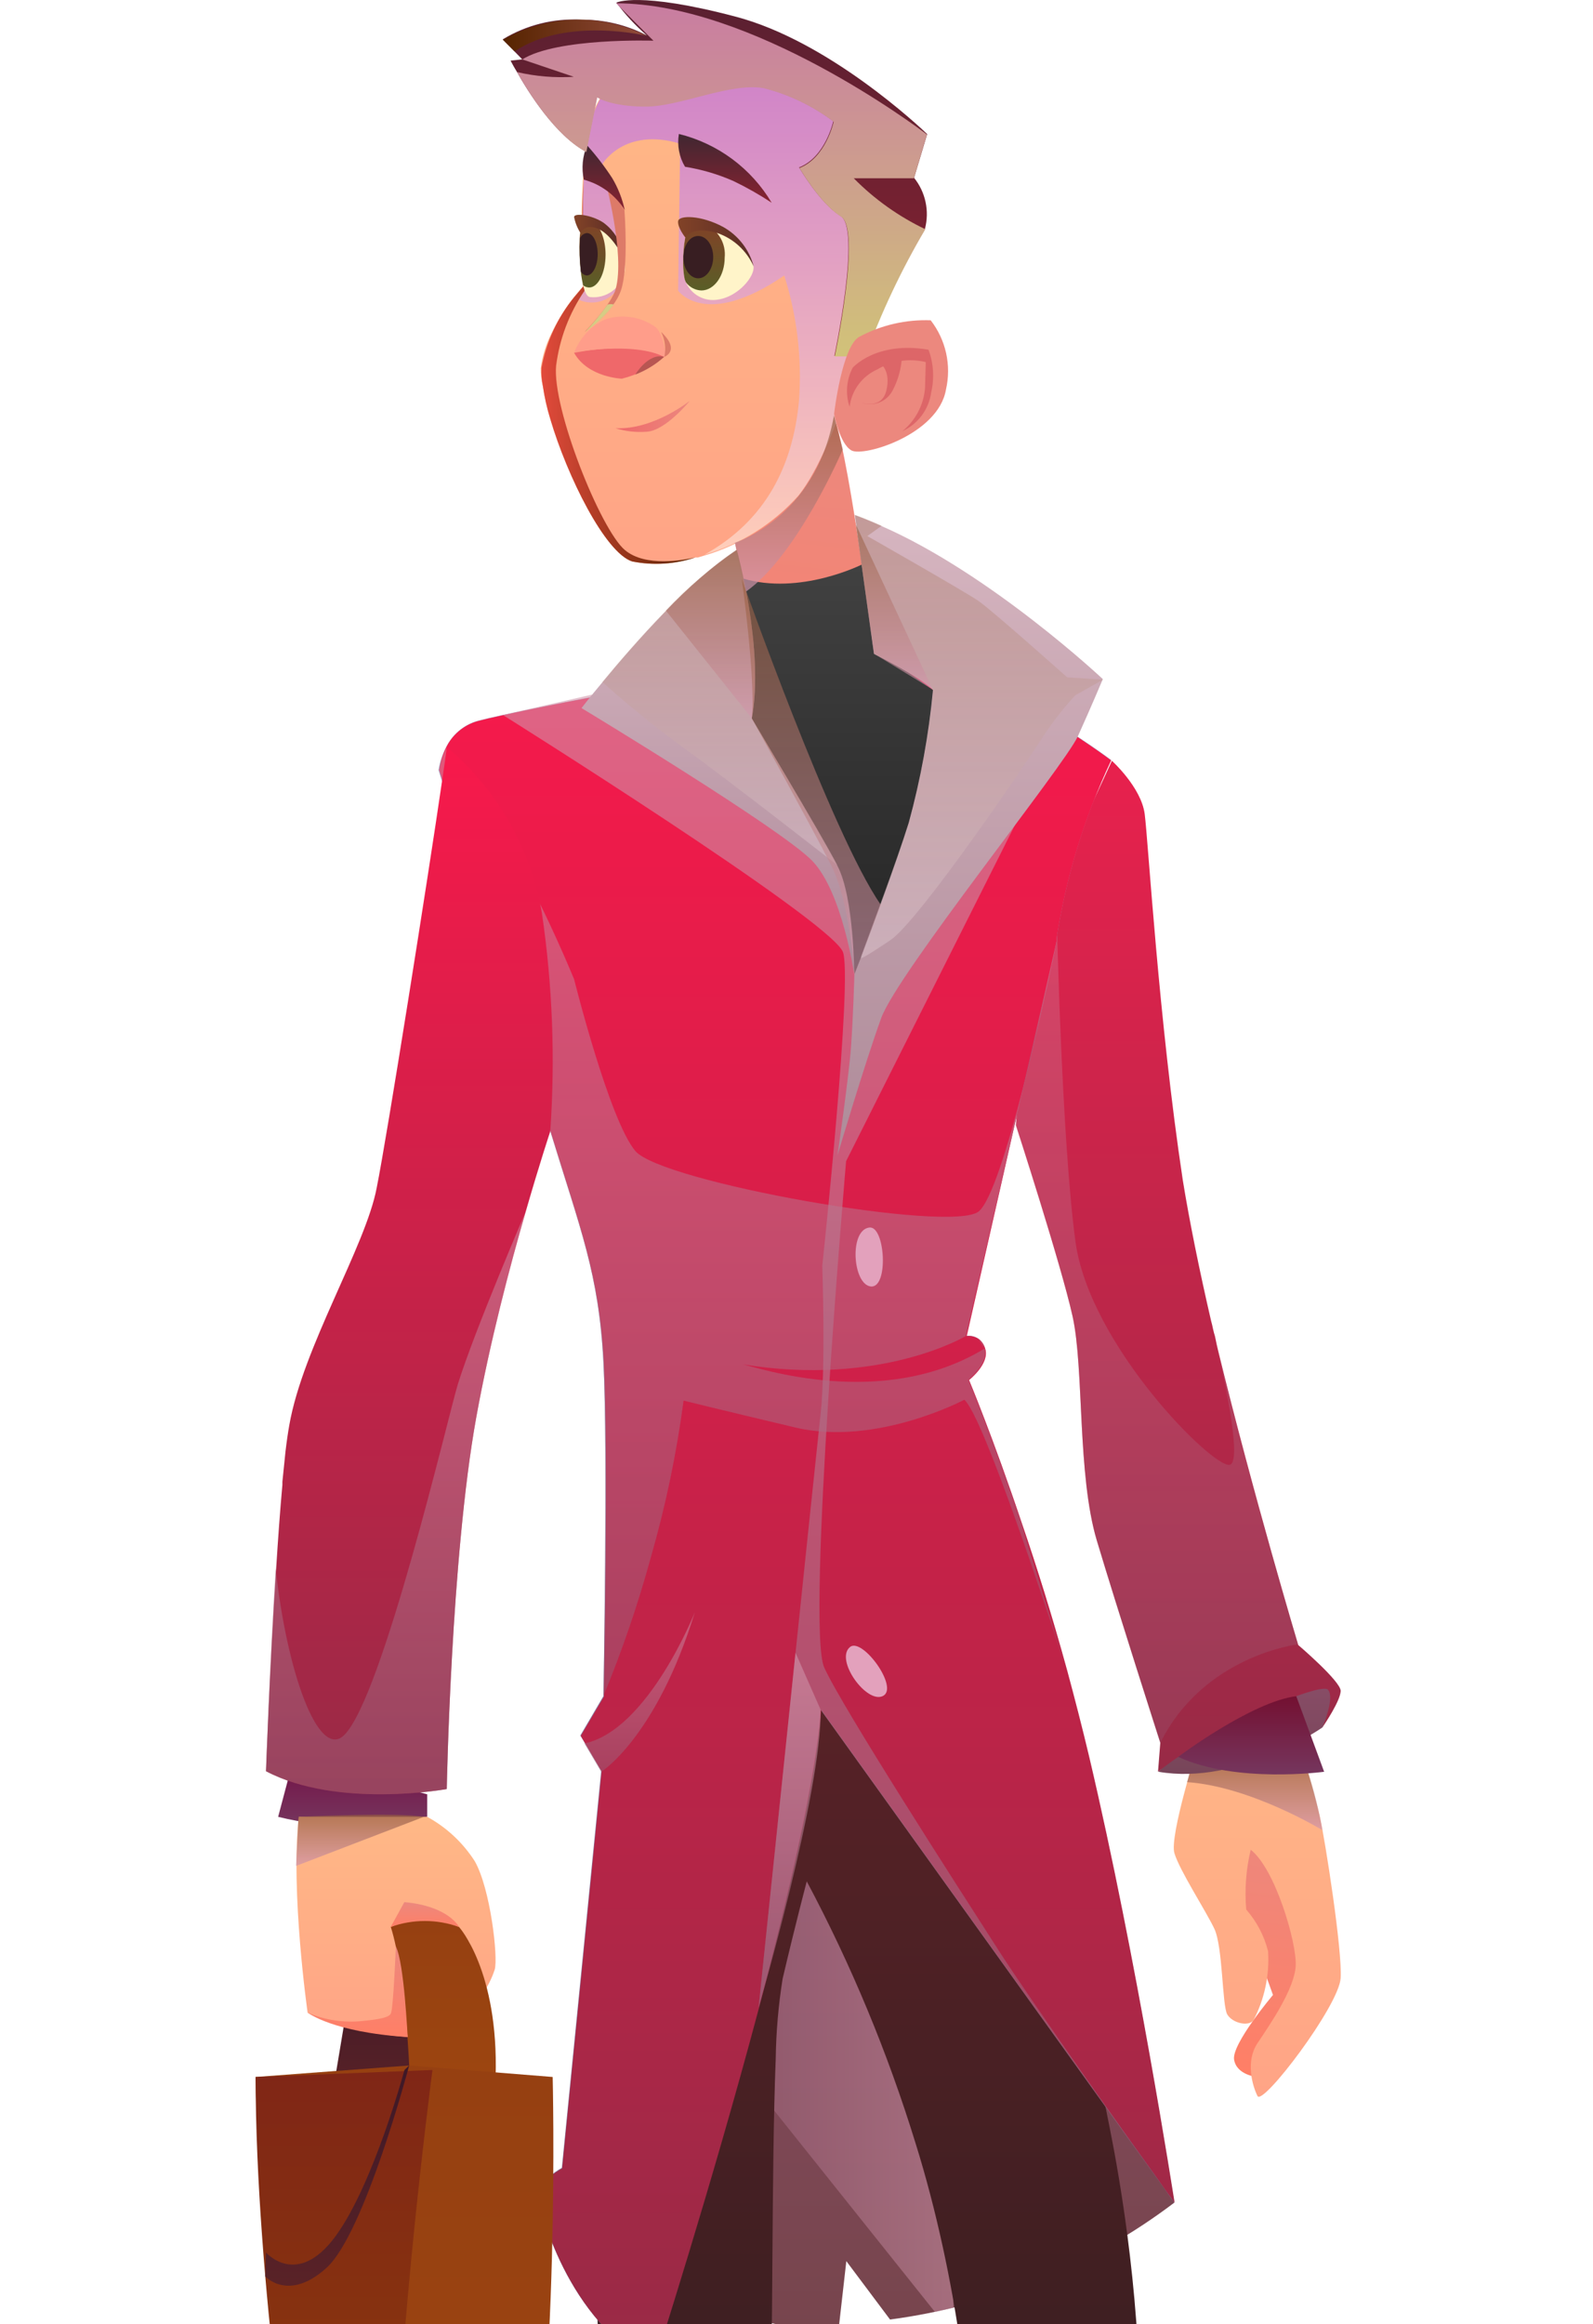 <svg width="430" height="627" viewBox="0 0 430 627" fill="none" xmlns="http://www.w3.org/2000/svg">
<g clip-path="url(#clip0_1205_5371)">
<g clip-path="url(#clip1_1205_5371)">
<path fill-rule="evenodd" clip-rule="evenodd" d="M316.951 594.228C294.537 611.182 268.111 622.037 240.251 625.734L228.451 609.981L226.238 629.481C226.238 629.481 179.922 625.735 152.782 603.281L185.998 457.523L228.449 445.723C228.449 445.723 311.818 562.781 316.951 594.228Z" fill="url(#paint0_linear_1205_5371)"/>
<path style="mix-blend-mode:multiply" opacity="0.5" fill-rule="evenodd" clip-rule="evenodd" d="M252.374 623.699L190.335 546.024L215.292 490.124L255.206 557.208L257.389 622.551L252.374 623.699Z" fill="url(#paint1_linear_1205_5371)"/>
<path fill-rule="evenodd" clip-rule="evenodd" d="M159.123 848.197C160.392 854.421 153.518 865.661 154.137 869.378C154.756 873.095 160.391 880.618 160.391 880.618V873.745C164.883 867.035 171.298 861.839 178.794 858.839C186.291 855.838 194.519 855.173 202.4 856.93L209.775 864.924C209.775 864.924 215.292 858.169 215.292 851.914C215.091 849.503 214.267 847.185 212.902 845.188C210.424 840.91 206.736 836.161 205.91 830.088C204.7 820.736 203.432 718.429 203.432 700.288C203.432 691.688 204.156 681.213 205.04 672.794C205.94 664.179 207.053 657.669 207.798 649.135C208.742 636.892 208.182 586.063 209.391 555.353C209.496 548.139 210.117 540.943 211.25 533.818C214.79 518.773 217.77 507.533 217.77 507.533C229.76 530.051 239.579 553.659 247.093 578.039C258.554 614.59 263.493 656.848 261.414 672.794C261.074 674.722 260.453 676.591 259.571 678.34C246.178 703.209 227.121 766.281 228.389 773.154C229.657 780.027 235.233 789.999 235.233 793.096C235.085 794.082 234.655 795.004 233.994 795.751C231.457 799.202 225.94 803.922 225.94 806.784C225.979 808.149 226.117 809.51 226.353 810.855C226.884 814.336 227.798 818.024 227.798 818.024C222 833.847 218.638 850.458 217.827 867.29L222.193 870.417C234.808 856.983 251.878 848.595 270.22 846.817L274.291 850.593C276.46 847.192 277.851 843.354 278.362 839.353C278.471 837.396 278.164 835.438 277.462 833.607C276.761 831.777 275.68 830.116 274.291 828.733C274.291 828.733 293.938 726.426 297.685 708.961C301.432 691.496 306.535 681.496 307.037 672.794C309.637 636.509 304.352 599.84 300.724 580.163C299.013 570.988 297.774 565.413 297.774 565.413C293.674 544.763 221.074 445.613 221.074 445.613L188.624 465.083L178.505 471.185C178.505 471.185 164.139 501.095 160.422 526.141C158.682 537.587 158.947 561.541 159.714 585.85C160.629 614.819 162.314 644.644 162.314 655.795C162.314 660.978 162.154 666.295 161.614 672.787C160.114 690.855 156.669 713.245 154.791 733.794C152.283 761.229 159.157 810.494 159.806 814.894C160.455 819.294 149.806 826.104 149.215 830.47C149.144 831.162 149.245 831.862 149.51 832.506C151.099 837.046 158.091 842.828 159.123 848.197Z" fill="url(#paint2_linear_1205_5371)"/>
<path style="mix-blend-mode:multiply" fill-rule="evenodd" clip-rule="evenodd" d="M339.342 560.303C339.342 560.303 333.796 559.831 333.117 555.612C332.438 551.393 343.617 538.177 343.617 538.177C343.617 538.177 336.537 518.058 333.056 512.925C329.575 507.792 335.446 492.275 335.446 492.275L350.432 500.181L357.424 526.381C357.424 526.381 342.793 557.735 339.342 560.303Z" fill="url(#paint3_linear_1205_5371)"/>
<path fill-rule="evenodd" clip-rule="evenodd" d="M345.979 453.63C345.979 453.63 354.829 483.573 356.279 490.122C357.729 496.671 362.356 526.142 361.884 533.635C361.412 541.128 340.821 568.235 339.434 565.435C338.047 562.635 336.159 556.083 339.434 551.186C342.709 546.289 349.553 536.436 349.759 530.123C349.965 523.81 344.213 504.163 337.605 499C336.339 504.279 335.93 509.728 336.395 515.137C339.223 518.364 341.244 522.216 342.295 526.377C342.708 532.858 341.33 539.327 338.312 545.077C336.896 546.729 332.707 545.785 331.291 543.454C329.875 541.123 330.111 525.193 327.78 520.296C325.449 515.399 318.428 504.631 317.012 499.941C315.596 495.251 323.532 470.441 323.532 470.441C323.532 470.441 338.486 453.394 345.979 453.63Z" fill="url(#paint4_linear_1205_5371)"/>
<path style="mix-blend-mode:multiply" opacity="0.71" fill-rule="evenodd" clip-rule="evenodd" d="M356.953 493.72C356.953 493.72 337.601 481.92 320.432 480.769L321.932 475.488L353.025 477.966C354.706 483.118 356.018 488.382 356.953 493.72Z" fill="url(#paint5_linear_1205_5371)"/>
<path fill-rule="evenodd" clip-rule="evenodd" d="M356.954 466.02C356.954 466.02 334.415 481.714 312.703 477.967C312.703 477.967 335.92 451.417 356.954 453.629L361.881 456.137L356.954 466.02Z" fill="url(#paint6_linear_1205_5371)"/>
<path fill-rule="evenodd" clip-rule="evenodd" d="M274.234 303.59C274.234 303.59 286.388 341.026 289.514 355.069C292.64 369.112 290.753 397.815 296.063 415.574C301.373 433.333 313.203 470.15 313.203 470.15L312.584 477.968C327.629 465.843 356.569 453.63 358.457 455.813C360.345 457.996 357.247 465.224 356.957 466.02C357.488 465.22 361.884 458.733 361.884 456.137C361.884 453.541 350.438 443.776 350.438 443.776C350.438 443.776 338.284 403.242 328.755 364.125C328.519 363.092 328.283 362.148 328.106 361.175C328.014 360.633 327.876 360.1 327.693 359.582C327.546 359.082 327.339 358.048 327.221 357.517C327.103 356.986 326.985 356.662 326.956 356.517C323.74 342.652 321.056 329.347 319.286 318.461C312.737 275.125 309.934 226.774 308.986 219.576C308.038 212.378 300.136 205.239 300.136 205.239L276.536 256.393L274.618 297.993L274.234 303.59Z" fill="url(#paint7_linear_1205_5371)"/>
<path fill-rule="evenodd" clip-rule="evenodd" d="M349.903 457.582L357.426 477.967C357.426 477.967 333.649 481.183 318.043 473.955C317.983 473.955 337.925 459.028 349.903 457.582Z" fill="url(#paint8_linear_1205_5371)"/>
<path style="mix-blend-mode:multiply" opacity="0.3" fill-rule="evenodd" clip-rule="evenodd" d="M274.234 303.59C274.234 303.59 286.388 341.026 289.515 355.068C292.642 369.11 290.754 397.814 296.064 415.573C301.374 433.332 313.204 470.149 313.204 470.149C325.004 446.549 350.316 443.599 350.316 443.599C350.316 443.599 338.162 403.065 328.633 363.948C331.17 375.04 335.094 394.392 331.967 395.159C327.567 396.251 294.03 362.886 290.283 334.831C286.536 306.776 285.268 247.805 285.268 247.805L274.5 297.805L274.234 303.59Z" fill="url(#paint9_linear_1205_5371)"/>
<path fill-rule="evenodd" clip-rule="evenodd" d="M95.197 532.219L90.506 560.303L115.316 565.643L118.59 526.378L95.197 532.219Z" fill="url(#paint10_linear_1205_5371)"/>
<path fill-rule="evenodd" clip-rule="evenodd" d="M115.316 484.045V490.122C102.1 493.377 88.293 493.377 75.077 490.122L79.296 474.222L115.316 484.045Z" fill="url(#paint11_linear_1205_5371)"/>
<path fill-rule="evenodd" clip-rule="evenodd" d="M145.434 591.278C144.785 594.818 153.34 626.678 176.434 637.859C176.434 637.859 191.892 589.832 204.754 541.511C212.926 510.772 220.065 479.911 221.51 461.122L312.555 587.971L314.531 590.744L316.95 594.225C316.95 594.225 306.979 529.325 293.881 473.834C291.993 465.898 289.987 458.14 287.981 450.706C283.969 435.956 279.75 422.592 275.827 411.116C267.921 387.516 261.49 372.234 261.49 372.234C261.49 372.234 267.125 367.834 265.856 363.797C265.599 362.785 265.019 361.884 264.204 361.23C263.25 360.541 262.072 360.236 260.904 360.374V360.197L276.185 293.32C276.716 291.166 277.276 288.983 277.807 286.83C278.633 283.437 279.459 280.045 280.197 276.83C280.61 274.971 281.052 273.142 281.436 271.402C281.82 269.662 282.262 267.685 282.616 266.033C282.67 265.614 282.759 265.199 282.882 264.794C283.236 263.294 283.531 261.844 283.797 260.605C283.759 260.255 283.842 259.902 284.033 259.605C284.594 256.95 285.007 254.973 285.183 253.97V253.203C287.775 236.523 292.742 220.301 299.933 205.029C299.933 205.029 266.096 179.275 235.445 174.529C204.794 169.783 178.273 184.471 178.273 184.471C178.273 184.471 170.101 186.005 160.273 187.923C151.865 189.546 142.248 191.463 135.552 192.909C132.779 193.499 130.507 194.06 129.003 194.443C127.137 194.959 125.402 195.869 123.916 197.111C122.431 198.353 121.228 199.898 120.389 201.643C119.395 203.557 118.718 205.62 118.383 207.75L148.534 305.124C156.647 331.674 161.634 343.475 162.871 367.517C164.108 391.559 162.871 457.552 162.871 457.552L156.646 468.171L162.281 477.7L151.661 584.816C151.661 584.816 146.055 587.856 145.434 591.278Z" fill="url(#paint12_linear_1205_5371)"/>
<path fill-rule="evenodd" clip-rule="evenodd" d="M118.59 207.773C118.59 207.773 118.89 208.658 119.39 210.34C119.89 212.022 120.983 215.562 122.34 219.54C128.889 240.898 142.607 285.532 148.654 305.268C156.767 331.818 161.723 343.619 163.021 367.661C164.319 391.703 163.021 457.696 163.021 457.696L156.767 468.287L162.402 477.845L151.752 584.961C151.752 584.961 146.176 587.911 145.527 591.422C144.878 594.933 153.463 626.822 176.561 637.974C176.561 637.974 192.019 590.006 204.881 541.626C213.053 510.946 220.192 480.059 221.667 461.267L312.705 588.119C313.442 589.181 314.092 590.125 314.652 590.892C316.038 592.81 316.924 594.019 317.071 594.255C316.771 592.544 306.923 528.676 294.002 473.893C292.114 465.957 290.108 458.199 288.102 450.765C284.06 436.015 279.842 422.651 275.918 411.175C267.982 387.575 261.581 372.293 261.581 372.293C261.581 372.293 267.216 367.893 265.947 363.856C265.678 362.849 265.101 361.951 264.295 361.289C263.341 360.6 262.163 360.295 260.995 360.434V360.257L276.18 293.325C276.711 291.171 277.272 288.988 277.803 286.835C278.659 283.413 279.455 280.05 280.193 276.864C280.635 274.976 281.019 273.176 281.432 271.406C281.845 269.636 282.287 267.689 282.612 266.037C282.723 265.629 282.812 265.215 282.878 264.798C283.261 263.298 283.527 261.848 283.822 260.638C283.871 260.29 283.939 259.945 284.028 259.605C284.589 256.98 285.002 254.973 285.179 253.97C285.193 253.862 285.193 253.754 285.179 253.646V253.498C285.185 253.439 285.185 253.38 285.179 253.321C287.764 236.64 292.732 220.416 299.929 205.147C299.929 205.147 266.092 179.364 235.441 174.614C204.79 169.864 178.241 184.556 178.241 184.556C178.241 184.556 170.099 186.09 160.275 188.008L152.959 189.395C146.675 190.664 140.359 191.932 135.554 192.995C132.781 193.585 130.509 194.116 128.975 194.529C127.114 195.049 125.385 195.96 123.905 197.202C122.424 198.443 121.226 199.987 120.39 201.729C119.47 203.636 118.862 205.678 118.59 207.777V207.773Z" fill="url(#paint13_linear_1205_5371)"/>
<path fill-rule="evenodd" clip-rule="evenodd" d="M198.388 146.383C201.152 159.732 202.634 173.315 202.813 186.946V193.82C202.813 193.82 222.136 227.509 225.413 236.242C227.944 244.915 229.673 253.802 230.576 262.792C230.576 262.792 253.97 208.216 251.787 186.092L235.857 176.445C235.857 176.445 229.957 127.145 225.148 112.193L198.388 146.383Z" fill="url(#paint14_linear_1205_5371)"/>
<path style="mix-blend-mode:multiply" opacity="0.59" fill-rule="evenodd" clip-rule="evenodd" d="M221.517 381.298C220.425 391.151 209.333 497.736 204.761 541.633C212.933 510.894 220.072 480.033 221.517 461.244L312.555 588.096C302.613 574.083 278.423 539.896 269.691 526.352C258.628 509.152 227.446 460.743 222.491 449.857C217.536 438.971 228.391 313.241 228.391 313.241L274.205 222.085L243.436 244.948L160.451 187.894L159.773 187.394L135.73 192.875C135.73 192.875 222.904 247.51 227.447 256.625C230.397 262.525 221.96 341.468 221.96 341.468C221.96 341.468 222.904 368.815 221.517 381.298Z" fill="url(#paint15_linear_1205_5371)"/>
<path style="mix-blend-mode:multiply" opacity="0.5" fill-rule="evenodd" clip-rule="evenodd" d="M118.59 207.773L148.533 305.124C156.646 331.674 161.633 343.475 162.87 367.517C164.107 391.559 162.87 457.552 162.87 457.552C167.911 445.371 172.186 432.888 175.67 420.175C179.66 406.301 182.618 392.152 184.52 377.842C184.52 377.842 192.957 379.937 214.699 385.099C236.441 390.261 260.307 377.606 260.307 377.606C265.558 382.206 283.435 436.961 287.241 448.584L275.738 411.117C267.832 387.517 261.401 372.235 261.401 372.235C261.401 372.235 267.036 367.835 265.767 363.798C265.51 362.785 264.93 361.884 264.115 361.231L265.767 363.798C238.096 380.643 204.347 368.784 200.424 368.046C237.86 374.182 260.782 360.376 260.782 360.376V360.199L276.182 293.322C272.111 309.134 267.509 324.179 264.146 326.834C256.653 332.734 178.595 318.898 171.515 310.52C164.435 302.142 154.965 264.145 154.965 264.145C138.002 223.434 120.597 201.634 120.597 201.634C119.6 203.557 118.923 205.629 118.591 207.77L118.59 207.773Z" fill="url(#paint16_linear_1205_5371)"/>
<path fill-rule="evenodd" clip-rule="evenodd" d="M146.527 104.112C146.974 107.16 147.655 110.168 148.563 113.112C153.106 128.452 163.313 149.073 170.629 151.463C176.308 152.596 182.185 152.23 187.68 150.401H188.358L189.922 149.929C199.761 147.089 208.597 141.526 215.41 133.881C216.615 132.321 217.717 130.684 218.71 128.981C221.041 124.87 223.082 120.602 224.817 116.207C228.975 105.648 232.501 94.852 235.378 83.875C235.378 83.875 240.068 46.232 235.791 36.025C235.683 35.736 235.545 35.459 235.378 35.199C233.029 32.303 229.984 30.05 226.528 28.65C211.128 20.803 180.478 13.516 165.728 22.75C158.235 27.441 158.235 39.89 157.32 48.622C156.822 58.182 156.822 67.762 157.32 77.322C157.32 77.322 156.287 78.473 154.812 80.272C152.508 83.237 150.529 86.441 148.912 89.83C147.412 92.812 146.415 96.022 145.962 99.33C145.953 100.94 146.141 102.545 146.523 104.109L146.527 104.112Z" fill="url(#paint17_linear_1205_5371)"/>
<path style="mix-blend-mode:multiply" opacity="0.6" fill-rule="evenodd" clip-rule="evenodd" d="M155.082 80.243C156.172 80.949 157.409 81.397 158.698 81.553C159.987 81.709 161.295 81.568 162.522 81.141C163.749 80.714 164.861 80.013 165.776 79.09C166.69 78.168 167.381 77.048 167.797 75.818C167.797 75.818 167.118 52.542 162.605 44.253C162.605 44.253 168.505 34.193 183.605 38.766L183.045 78.415C183.045 78.415 190.42 88.915 211.69 74.315C215.155 85.228 216.507 96.702 215.673 108.122C214.021 125.822 206.557 140.572 190.096 149.659C199.937 146.82 208.775 141.256 215.589 133.609C226.209 120.186 235.561 83.724 235.561 83.724C235.561 83.724 240.252 46.081 235.944 35.874L226.799 28.499C211.399 20.681 180.749 13.399 165.999 22.599C158.506 27.29 158.506 39.739 157.562 48.499C157.08 58.051 157.08 67.621 157.562 77.173C157.562 77.173 156.528 78.296 155.082 80.243Z" fill="url(#paint18_linear_1205_5371)"/>
<path fill-rule="evenodd" clip-rule="evenodd" d="M140.981 16.021L137.824 16.346C137.824 16.346 138.414 17.556 139.476 19.296C142.633 24.901 149.89 36.496 158.176 40.89L161.126 26.14C161.126 26.14 164.843 28.618 174.195 28.618C183.547 28.618 196.969 22.069 206.026 23.632C212.867 25.369 219.295 28.447 224.936 32.689C224.936 32.689 222.871 42.365 215.702 45.168C215.702 45.168 221.307 54.815 226.912 58.268C232.517 61.721 225.23 95.999 225.23 95.999H233.461C237.806 84.09 243.237 72.605 249.686 61.69C250.295 59.332 250.345 56.864 249.833 54.482C249.321 52.101 248.26 49.872 246.736 47.972L250.276 36.172C248.417 34.402 223.726 11.038 198.444 4.459C172.307 -2.415 166.377 0.712 166.377 0.712C168.789 3.954 171.549 6.922 174.608 9.562C169.146 6.716 163.067 5.257 156.908 5.314C149.463 4.893 142.066 6.745 135.697 10.624L140.981 16.021Z" fill="url(#paint19_linear_1205_5371)"/>
<path fill-rule="evenodd" clip-rule="evenodd" d="M202.932 193.79C202.932 193.79 219.187 223.29 224.32 233.35C229.453 243.41 230.692 262.85 230.692 262.85C232.049 260.106 254.292 213.791 251.873 186.15L235.736 174.644C235.736 174.644 233.877 159.894 232.786 152.224C232.786 152.224 215.912 160.779 200.336 156C199.982 155.882 204.053 183.524 202.932 193.79Z" fill="url(#paint20_linear_1205_5371)"/>
<path fill-rule="evenodd" clip-rule="evenodd" d="M226.06 311.703C226.06 311.703 233.435 286.834 237.86 274.65C242.285 262.466 287.36 206.534 290.96 198.598C294.56 190.662 297.686 183.198 297.686 183.198C297.686 183.198 267.478 154.819 237.918 141.898C235.499 140.806 233.109 139.833 230.718 138.948L235.94 176.414C235.94 176.414 249.009 182.963 251.84 186.12C250.698 198.235 248.507 210.228 245.291 221.963C241.84 232.996 235.526 249.9 232.458 258.071C231.307 261.021 230.629 262.821 230.629 262.821C230.629 262.821 230.304 274.621 229.685 282.793C229.066 290.965 226.06 311.703 226.06 311.703Z" fill="url(#paint21_linear_1205_5371)"/>
<path fill-rule="evenodd" clip-rule="evenodd" d="M156.97 191.017C156.97 191.017 211.221 223.762 219.334 232.317C227.447 240.872 230.574 262.879 230.574 262.879C230.574 262.879 230.574 242.229 226.06 233.585C221.546 224.941 202.932 193.785 202.932 193.785C206.354 175.111 198.89 148.325 198.89 148.325C186.47 156.261 170.865 174.049 162.69 183.962C159.094 188.215 156.97 191.017 156.97 191.017Z" fill="url(#paint22_linear_1205_5371)"/>
<path fill-rule="evenodd" clip-rule="evenodd" d="M71.802 477.819C91.154 487.997 120.596 482.628 120.596 482.628C120.596 482.628 121.717 420.235 128.561 382.328C132.219 362.15 137.618 341.588 141.925 326.808C145.672 313.798 148.533 305.214 148.533 305.214C149.898 285.592 149.146 265.881 146.291 246.42C143.67 231.112 136.386 216.987 125.434 205.975C123.921 204.412 122.305 202.954 120.596 201.609C120.389 203.379 119.976 206.359 119.386 210.282C115.492 237.039 104.459 306.66 101.686 320.407C98.736 336.16 81.744 363.448 78.086 384.482C77.732 386.458 77.378 388.882 77.053 391.651L76.227 399.734V400.56C75.608 407.345 75.047 415.16 74.545 423.128C72.805 449.497 71.802 477.819 71.802 477.819Z" fill="url(#paint23_linear_1205_5371)"/>
<path fill-rule="evenodd" clip-rule="evenodd" d="M115.315 490.121C120.545 492.977 124.969 497.107 128.177 502.128C132.396 509.592 134.49 528.028 133.546 531.304C132.788 533.638 131.684 535.846 130.271 537.853C130.271 537.853 128.825 524.725 124.636 521.453C120.447 518.181 108.293 521.011 108.293 521.011L110.506 549.538C110.506 549.538 92.806 548.594 83.041 542.989C83.041 542.989 78.35 510.244 80.681 490.124L115.315 490.121Z" fill="url(#paint24_linear_1205_5371)"/>
<path style="mix-blend-mode:screen" fill-rule="evenodd" clip-rule="evenodd" d="M146.528 104.108C146.975 107.156 147.656 110.165 148.564 113.108C153.107 128.448 163.314 149.069 170.63 151.459C176.308 152.589 182.183 152.221 187.676 150.39C184.726 151.069 174.283 153.104 168.676 148.384C162.097 142.897 148.97 110.033 150.12 98.617C151.038 91.391 153.656 84.486 157.761 78.468C156.846 68.91 157.525 48.496 157.525 48.496C157.027 58.056 157.027 67.636 157.525 77.196C157.525 77.196 156.492 78.347 155.017 80.146C150.498 85.645 147.453 92.203 146.167 99.203C146.08 100.845 146.199 102.491 146.521 104.103L146.528 104.108Z" fill="url(#paint25_linear_1205_5371)"/>
<path fill-rule="evenodd" clip-rule="evenodd" d="M123.9 519.829C123.9 519.829 134.638 531.629 133.783 560.304L110.507 558.416C110.507 558.416 109.533 532.692 105.492 519.83C108.397 518.57 111.53 517.92 114.696 517.92C117.862 517.92 120.995 518.57 123.9 519.83V519.829Z" fill="url(#paint26_linear_1205_5371)"/>
<path fill-rule="evenodd" clip-rule="evenodd" d="M149.183 560.303C149.183 560.303 151.337 646.061 141.041 695.356H106.909L80.034 684.44C80.034 684.44 69.62 603.34 69.001 560.302L110.449 557.202L149.183 560.303Z" fill="url(#paint27_linear_1205_5371)"/>
<path fill-rule="evenodd" clip-rule="evenodd" d="M116.732 558.415C116.732 558.415 104.58 650.755 106.908 695.355L80.033 684.44C80.033 684.44 69 615.498 69 560.303L116.732 558.415Z" fill="url(#paint28_linear_1205_5371)"/>
<path fill-rule="evenodd" clip-rule="evenodd" d="M208.301 54.696C205.565 50.097 201.942 46.088 197.642 42.902C193.342 39.717 188.452 37.418 183.255 36.14C182.735 39.193 183.321 42.331 184.907 44.99C189.422 45.709 193.825 47.008 198.007 48.855C201.567 50.566 205.006 52.518 208.301 54.696Z" fill="url(#paint29_linear_1205_5371)"/>
<path fill-rule="evenodd" clip-rule="evenodd" d="M184.848 75.434L185.148 76.142C185.848 77.765 187.07 79.108 188.619 79.958C190.169 80.808 191.958 81.116 193.703 80.833C199.338 80.066 203.881 74.402 203.379 71.806C202.612 68.9 200.994 66.29 198.735 64.308C196.475 62.327 193.675 61.065 190.694 60.684H190.394C189.923 60.642 189.449 60.642 188.978 60.684C187.326 60.684 186.028 60.89 185.733 61.54C185.535 61.903 185.386 62.29 185.29 62.691C184.781 64.788 184.504 66.934 184.464 69.091C184.448 69.248 184.448 69.406 184.464 69.563C184.322 71.529 184.451 73.504 184.848 75.434Z" fill="#FFF4C9"/>
<path fill-rule="evenodd" clip-rule="evenodd" d="M156.793 73.277C156.918 74.519 157.125 75.751 157.413 76.965C157.826 78.735 158.413 79.915 159.124 80.122C161.334 80.41 163.569 79.821 165.35 78.481C167.131 77.141 168.317 75.156 168.653 72.953C168.998 70 168.254 67.022 166.561 64.578C164.867 62.134 162.34 60.392 159.453 59.678H158.686C158.424 59.657 158.161 59.7 157.92 59.802C157.678 59.905 157.465 60.065 157.299 60.268C157.23 60.332 157.178 60.414 157.151 60.504C156.728 61.709 156.499 62.974 156.472 64.25C156.334 67.263 156.443 70.282 156.797 73.277H156.793Z" fill="#FFF4C9"/>
<path fill-rule="evenodd" clip-rule="evenodd" d="M184.848 75.434L185.143 76.142C185.627 76.805 186.256 77.349 186.982 77.732C187.708 78.116 188.511 78.329 189.332 78.355C192.813 78.355 195.616 74.343 195.616 69.505C195.799 67.703 195.425 65.888 194.544 64.305C193.663 62.723 192.317 61.449 190.689 60.655H190.389C190.036 60.61 189.68 60.61 189.327 60.655H188.973C188.254 60.719 187.555 60.931 186.921 61.276C186.287 61.621 185.73 62.092 185.285 62.661C184.776 64.758 184.499 66.904 184.459 69.061C184.443 69.218 184.443 69.376 184.459 69.533C184.314 71.508 184.444 73.493 184.843 75.433L184.848 75.434Z" fill="url(#paint30_linear_1205_5371)"/>
<path fill-rule="evenodd" clip-rule="evenodd" d="M184.464 69.446C184.464 72.573 186.293 75.081 188.476 75.081C190.659 75.081 192.518 72.514 192.518 69.358C192.518 66.202 190.718 63.664 188.476 63.664C186.234 63.664 184.67 65.964 184.493 68.886C184.461 69.071 184.452 69.259 184.464 69.446Z" fill="#381E22"/>
<path fill-rule="evenodd" clip-rule="evenodd" d="M156.793 73.284C156.918 74.526 157.125 75.758 157.413 76.972C157.874 77.342 158.445 77.549 159.036 77.562C161.485 77.562 163.461 73.55 163.461 68.712C163.461 64.434 161.961 60.865 159.98 59.862H159.773C159.667 59.833 159.555 59.833 159.449 59.862H158.682C158.173 59.924 157.692 60.128 157.295 60.452C157.226 60.516 157.174 60.597 157.147 60.688C156.724 61.893 156.495 63.158 156.468 64.435C156.34 67.389 156.448 70.347 156.793 73.284Z" fill="url(#paint31_linear_1205_5371)"/>
<path fill-rule="evenodd" clip-rule="evenodd" d="M156.793 73.281C156.962 73.564 157.193 73.804 157.47 73.983C157.746 74.162 158.059 74.275 158.386 74.314C159.979 74.314 161.336 71.747 161.336 68.591C161.336 65.435 160.097 62.868 158.386 62.868C157.987 62.922 157.609 63.078 157.289 63.321C156.968 63.564 156.716 63.886 156.557 64.255C156.39 67.265 156.469 70.284 156.793 73.281Z" fill="#381E22"/>
<path fill-rule="evenodd" clip-rule="evenodd" d="M203.434 71.865C202.504 69.775 201.155 67.897 199.47 66.349C197.786 64.801 195.801 63.615 193.64 62.865C186.648 60.8 184.996 64.075 184.996 64.075C184.996 64.075 182.813 61.331 183.049 59.65C183.285 57.969 189.392 58.057 195.233 61.243C197.245 62.369 199.008 63.891 200.417 65.716C201.827 67.54 202.852 69.632 203.433 71.863L203.434 71.865Z" fill="url(#paint32_linear_1205_5371)"/>
<path fill-rule="evenodd" clip-rule="evenodd" d="M167.797 68.59C167.797 68.59 164.847 62.985 161.218 61.628C157.589 60.271 156.704 62.867 156.704 62.867C155.854 61.556 155.264 60.094 154.964 58.56C154.964 57.35 159.743 57.97 162.929 60.094C165.014 61.636 166.611 63.746 167.529 66.171L167.797 68.59Z" fill="url(#paint33_linear_1205_5371)"/>
<path fill-rule="evenodd" clip-rule="evenodd" d="M154.964 95.17C154.964 95.17 170.983 91.748 179.272 96.262C175.98 99.094 172.069 101.115 167.855 102.162C167.855 102.162 158.681 101.837 154.964 95.17Z" fill="url(#paint34_linear_1205_5371)"/>
<path fill-rule="evenodd" clip-rule="evenodd" d="M171.484 101.041C171.484 101.041 174.965 95.141 179.272 96.262C176.995 98.324 174.354 99.945 171.484 101.041Z" fill="#B85652"/>
<path fill-rule="evenodd" clip-rule="evenodd" d="M179.331 96.262C180.157 96.527 178.918 89.683 176.941 88.238C174.995 86.84 172.744 85.924 170.374 85.566C168.005 85.207 165.584 85.417 163.311 86.177C159.511 87.95 156.542 91.12 155.021 95.027C155.021 95.027 170.865 92.102 179.331 96.262Z" fill="#FF9D8A"/>
<path fill-rule="evenodd" clip-rule="evenodd" d="M163.224 48.117C163.224 48.117 168.829 68.561 166.174 78.03C165.053 82.101 157.825 89.535 157.825 89.535C157.825 89.535 165.495 84.49 167.619 78.325C169.743 72.16 168.563 56.76 168.563 56.76L163.224 48.117Z" fill="#DD7A68"/>
<path fill-rule="evenodd" clip-rule="evenodd" d="M178.446 89.535C179.495 91.612 179.807 93.984 179.331 96.261C179.331 96.261 183.846 94.609 178.446 89.535Z" fill="#DD7A68"/>
<path fill-rule="evenodd" clip-rule="evenodd" d="M158.475 39.208C160.96 41.98 163.228 44.938 165.26 48.058C166.85 50.737 167.996 53.657 168.653 56.702C166.15 52.647 162.193 49.703 157.59 48.471C156.923 45.366 157.232 42.131 158.475 39.208Z" fill="url(#paint35_linear_1205_5371)"/>
<path fill-rule="evenodd" clip-rule="evenodd" d="M186.205 108.121C186.205 108.121 176.44 115.998 166.145 115.521C168.883 116.367 171.755 116.687 174.612 116.465C179.715 116.145 186.205 108.121 186.205 108.121Z" fill="url(#paint36_linear_1205_5371)"/>
<path style="mix-blend-mode:multiply" opacity="0.71" fill-rule="evenodd" clip-rule="evenodd" d="M227.479 121.278C227.479 121.278 215.263 149.864 201.309 159.633L198.359 146.387C198.359 146.387 220.101 139.926 225.116 112.108L227.479 121.278Z" fill="url(#paint37_linear_1205_5371)"/>
<path style="mix-blend-mode:multiply" fill-rule="evenodd" clip-rule="evenodd" d="M139.565 19.443C142.722 25.048 149.979 36.643 158.265 41.037L161.215 26.287C161.215 26.287 164.932 28.765 174.284 28.765C183.636 28.765 197.058 22.216 206.115 23.779C212.956 25.516 219.384 28.594 225.025 32.836C225.025 32.836 222.963 42.517 215.795 45.317C215.795 45.317 221.4 54.964 227.005 58.417C232.61 61.87 225.323 96.148 225.323 96.148H233.554C237.899 84.239 243.33 72.754 249.779 61.839C242.59 58.412 236.051 53.76 230.456 48.092H246.681L250.221 36.292C247.448 34.197 203.021 0.892 166.321 0.892L176.381 10.981C176.381 10.981 150.421 10.126 140.981 16.026L154.876 20.717C149.738 21.037 144.58 20.608 139.565 19.443Z" fill="url(#paint38_linear_1205_5371)"/>
<path fill-rule="evenodd" clip-rule="evenodd" d="M232.166 90.745C238.029 87.656 244.601 86.16 251.223 86.408C253.249 89.016 254.67 92.041 255.385 95.265C256.099 98.49 256.088 101.832 255.353 105.052C253.317 117.236 233.08 123.342 229.835 121.513C226.59 119.684 225.144 111.66 225.144 111.66C225.144 111.66 227.328 92.869 232.166 90.745Z" fill="url(#paint39_linear_1205_5371)"/>
<path fill-rule="evenodd" clip-rule="evenodd" d="M230.16 99.212C230.16 99.212 236.444 91.925 250.633 94.344C251.991 98.005 252.248 101.985 251.371 105.79C251.067 108.06 250.194 110.216 248.832 112.058C247.47 113.9 245.664 115.366 243.583 116.322C245.326 114.898 246.765 113.137 247.815 111.146C248.864 109.154 249.502 106.971 249.69 104.728L249.896 97.677C245.427 96.591 240.709 97.312 236.768 99.683C234.765 100.575 233.028 101.97 231.725 103.733C230.422 105.496 229.598 107.567 229.334 109.743C228.754 108.023 228.528 106.203 228.67 104.393C228.812 102.583 229.319 100.821 230.16 99.212Z" fill="#DD6668"/>
<path fill-rule="evenodd" clip-rule="evenodd" d="M243.465 96.055C243.328 99.267 242.482 102.409 240.987 105.255C240.224 106.77 238.931 107.951 237.353 108.573C235.775 109.194 234.023 109.213 232.432 108.625C232.432 108.625 237.949 110.631 239.247 105.38C240.545 100.129 237.747 98.152 237.747 98.152L243.465 96.055Z" fill="#DD6668"/>
<path style="mix-blend-mode:multiply" opacity="0.3" fill-rule="evenodd" clip-rule="evenodd" d="M232.432 257.924V258.485C232.432 258.485 232.432 258.927 240.309 253.647C248.186 248.367 277.981 204.411 281.403 198.924C284.031 194.898 286.991 191.098 290.253 187.566L297.746 183.347L288.07 182.727C288.07 182.727 267.803 164.643 264.057 162.077C260.311 159.511 234.114 144.613 234.114 144.613L237.979 141.84C235.56 140.748 233.17 139.775 230.779 138.89L236.001 176.355C236.001 176.355 249.07 182.904 251.901 186.061C250.759 198.176 248.568 210.168 245.352 221.904C241.784 232.908 235.382 249.812 232.432 257.924Z" fill="url(#paint40_linear_1205_5371)"/>
<path style="mix-blend-mode:multiply" opacity="0.3" fill-rule="evenodd" clip-rule="evenodd" d="M162.575 183.967C169.554 190.237 176.851 196.144 184.435 201.667C197.035 210.724 226.06 233.439 226.06 233.439C221.515 224.589 202.815 193.79 202.815 193.79C206.237 175.116 198.773 148.33 198.773 148.33C191.867 153.107 185.489 158.605 179.745 164.73C173.015 171.635 166.823 178.863 162.575 183.967Z" fill="url(#paint41_linear_1205_5371)"/>
<path style="mix-blend-mode:multiply" opacity="0.59" fill-rule="evenodd" clip-rule="evenodd" d="M179.749 164.732L202.936 193.79C206.358 175.116 198.894 148.33 198.894 148.33C191.947 153.101 185.529 158.598 179.748 164.73L179.749 164.732Z" fill="url(#paint42_linear_1205_5371)"/>
<path style="mix-blend-mode:multiply" opacity="0.59" fill-rule="evenodd" clip-rule="evenodd" d="M251.785 186.032L231.046 141.545L235.884 176.326L251.785 186.032Z" fill="url(#paint43_linear_1205_5371)"/>
<path style="mix-blend-mode:multiply" opacity="0.59" fill-rule="evenodd" clip-rule="evenodd" d="M202.932 193.79C202.932 193.79 219.187 223.29 224.32 233.35C229.453 243.41 230.692 262.85 230.692 262.85L237.743 244.058C224.556 225.149 200.218 156.118 200.218 156.118C200.218 156.118 204.053 183.528 202.932 193.79Z" fill="url(#paint44_linear_1205_5371)"/>
<path opacity="0.59" fill-rule="evenodd" clip-rule="evenodd" d="M285.267 253.646L276.181 293.324C280.754 275.624 284.648 256.714 285.267 253.646Z" fill="url(#paint45_linear_1205_5371)"/>
<path style="mix-blend-mode:multiply" opacity="0.5" fill-rule="evenodd" clip-rule="evenodd" d="M71.803 477.82C91.155 487.998 120.597 482.629 120.597 482.629C120.597 482.629 121.718 420.265 128.562 382.329C132.22 362.151 137.648 341.589 141.926 326.809C141.926 326.809 128.09 358.935 123.577 373.449C121.217 381.031 103.31 457.968 92.867 468.116C85.905 474.816 77.409 450.976 74.4 423.128C72.777 449.499 71.803 477.82 71.803 477.82Z" fill="url(#paint46_linear_1205_5371)"/>
<path fill-rule="evenodd" clip-rule="evenodd" d="M229.482 444.278C232.816 441.711 242.757 455.311 238.332 457.524C233.907 459.737 225.209 447.671 229.482 444.278Z" fill="#E3A1BC"/>
<path fill-rule="evenodd" clip-rule="evenodd" d="M234.733 331.144C238.952 330.79 239.925 347.605 235.033 347.044C230.141 346.483 229.157 331.675 234.733 331.144Z" fill="#E3A1BC"/>
<path style="mix-blend-mode:multiply" opacity="0.59" fill-rule="evenodd" clip-rule="evenodd" d="M221.517 461.241L214.732 445.841L204.762 541.629C204.762 541.629 221.812 483.484 221.517 461.241Z" fill="url(#paint47_linear_1205_5371)"/>
<path style="mix-blend-mode:multiply" opacity="0.71" fill-rule="evenodd" clip-rule="evenodd" d="M114.43 490.121L79.915 503.367L80.564 490.121C80.564 490.121 107.203 488.882 114.43 490.121Z" fill="url(#paint48_linear_1205_5371)"/>
<path fill-rule="evenodd" clip-rule="evenodd" d="M123.901 519.829C123.901 519.829 121.187 514.224 109.151 513.129L105.463 519.829C111.423 517.69 117.941 517.69 123.901 519.829Z" fill="url(#paint49_linear_1205_5371)"/>
<path fill-rule="evenodd" clip-rule="evenodd" d="M106.851 525.109C106.851 525.109 106.202 541.809 105.494 543.222C104.786 544.635 99.771 544.963 97.883 545.199C92.858 545.737 87.779 544.975 83.133 542.986C83.133 542.986 89.771 548.237 110.067 549.535C109.977 549.539 109.151 529.593 106.851 525.109Z" fill="url(#paint50_linear_1205_5371)"/>
<path fill-rule="evenodd" clip-rule="evenodd" d="M110.446 557.205C110.446 557.205 98.471 602.4 88.175 611.755C77.879 621.11 71.596 614.086 71.596 614.086L71.802 607.655C71.802 607.655 80.18 617.331 90.502 603.348C100.824 589.365 109.176 558.419 109.176 558.419L110.446 557.205Z" fill="url(#paint51_linear_1205_5371)"/>
<path style="mix-blend-mode:multiply" opacity="0.5" fill-rule="evenodd" clip-rule="evenodd" d="M187.562 434.926C187.562 434.926 174.936 466.757 157.737 470.326L162.28 477.996C162.28 477.996 177.119 468.734 187.562 434.926Z" fill="url(#paint52_linear_1205_5371)"/>
<path fill-rule="evenodd" clip-rule="evenodd" d="M174.552 9.678C174.552 9.678 152.899 4.422 138.916 13.867L135.759 10.74C141.628 7.354 148.248 5.483 155.021 5.298C161.794 5.112 168.507 6.618 174.552 9.678Z" fill="url(#paint53_linear_1205_5371)"/>
<g style="mix-blend-mode:multiply">
<path fill-rule="evenodd" clip-rule="evenodd" d="M158.003 89.477C160.931 87.46 163.52 84.99 165.673 82.161C165.122 82.01 164.542 82.01 163.991 82.161C162.16 84.73 160.159 87.174 158.003 89.477Z" fill="#D6CC85"/>
</g>
</g>
</g>
<defs>
<linearGradient id="paint0_linear_1205_5371" x1="234.866" y1="629.481" x2="234.866" y2="445.907" gradientUnits="userSpaceOnUse">
<stop stop-color="#77454D"/>
<stop offset="1" stop-color="#894D65"/>
</linearGradient>
<linearGradient id="paint1_linear_1205_5371" x1="257.389" y1="556.912" x2="190.335" y2="556.912" gradientUnits="userSpaceOnUse">
<stop offset="0.01" stop-color="#D195AB"/>
<stop offset="0.99" stop-color="#985E77"/>
</linearGradient>
<linearGradient id="paint2_linear_1205_5371" x1="228.462" y1="880.618" x2="228.462" y2="446.048" gradientUnits="userSpaceOnUse">
<stop stop-color="#1A1A1A"/>
<stop offset="1" stop-color="#592227"/>
</linearGradient>
<linearGradient id="paint3_linear_1205_5371" x1="344.077" y1="560.371" x2="350.92" y2="493.214" gradientUnits="userSpaceOnUse">
<stop stop-color="#FF7F66"/>
<stop offset="1" stop-color="#EC887E"/>
</linearGradient>
<linearGradient id="paint4_linear_1205_5371" x1="339.335" y1="565.637" x2="339.335" y2="453.627" gradientUnits="userSpaceOnUse">
<stop stop-color="#FFA486"/>
<stop offset="1" stop-color="#FFB886"/>
</linearGradient>
<linearGradient id="paint5_linear_1205_5371" x1="338.693" y1="493.72" x2="338.693" y2="475.488" gradientUnits="userSpaceOnUse">
<stop offset="0.01" stop-color="#D195AB"/>
<stop offset="0.99" stop-color="#985E40"/>
</linearGradient>
<linearGradient id="paint6_linear_1205_5371" x1="337.243" y1="478.52" x2="337.243" y2="453.473" gradientUnits="userSpaceOnUse">
<stop stop-color="#774559"/>
<stop offset="1" stop-color="#894D67"/>
</linearGradient>
<linearGradient id="paint7_linear_1205_5371" x1="318.059" y1="477.968" x2="318.059" y2="204.966" gradientUnits="userSpaceOnUse">
<stop stop-color="#982A46"/>
<stop offset="1" stop-color="#E8214D"/>
</linearGradient>
<linearGradient id="paint8_linear_1205_5371" x1="337.734" y1="478.68" x2="337.734" y2="457.582" gradientUnits="userSpaceOnUse">
<stop stop-color="#75365E"/>
<stop offset="1" stop-color="#741031"/>
</linearGradient>
<linearGradient id="paint9_linear_1205_5371" x1="312.275" y1="470.149" x2="312.275" y2="247.805" gradientUnits="userSpaceOnUse">
<stop offset="0.01" stop-color="#985E77"/>
<stop offset="0.99" stop-color="#D195AB"/>
</linearGradient>
<linearGradient id="paint10_linear_1205_5371" x1="104.548" y1="565.643" x2="104.548" y2="526.378" gradientUnits="userSpaceOnUse">
<stop offset="0.01" stop-color="#592227"/>
<stop offset="1" stop-color="#3E1827"/>
</linearGradient>
<linearGradient id="paint11_linear_1205_5371" x1="95.197" y1="492.6" x2="95.197" y2="474.222" gradientUnits="userSpaceOnUse">
<stop stop-color="#75365E"/>
<stop offset="1" stop-color="#741045"/>
</linearGradient>
<linearGradient id="paint12_linear_1205_5371" x1="217.865" y1="637.859" x2="217.865" y2="173.585" gradientUnits="userSpaceOnUse">
<stop stop-color="#776890"/>
<stop offset="1" stop-color="#A697BA"/>
</linearGradient>
<linearGradient id="paint13_linear_1205_5371" x1="217.83" y1="637.974" x2="217.83" y2="173.668" gradientUnits="userSpaceOnUse">
<stop stop-color="#982A46"/>
<stop offset="1" stop-color="#F8194B"/>
</linearGradient>
<linearGradient id="paint14_linear_1205_5371" x1="223.821" y1="262.641" x2="240.579" y2="113.687" gradientUnits="userSpaceOnUse">
<stop stop-color="#FF7F66"/>
<stop offset="1" stop-color="#EC887E"/>
</linearGradient>
<linearGradient id="paint15_linear_1205_5371" x1="224.142" y1="588.096" x2="224.142" y2="187.394" gradientUnits="userSpaceOnUse">
<stop offset="0.01" stop-color="#985E77"/>
<stop offset="0.99" stop-color="#D195AB"/>
</linearGradient>
<linearGradient id="paint16_linear_1205_5371" x1="202.916" y1="457.552" x2="202.916" y2="201.634" gradientUnits="userSpaceOnUse">
<stop offset="0.01" stop-color="#985E77"/>
<stop offset="0.99" stop-color="#D195AB"/>
</linearGradient>
<linearGradient id="paint17_linear_1205_5371" x1="192.051" y1="152.107" x2="192.051" y2="18.298" gradientUnits="userSpaceOnUse">
<stop stop-color="#FFA486"/>
<stop offset="1" stop-color="#FFB886"/>
</linearGradient>
<linearGradient id="paint18_linear_1205_5371" x1="196.423" y1="149.659" x2="196.423" y2="18.302" gradientUnits="userSpaceOnUse">
<stop stop-color="#FFEADB"/>
<stop offset="0.99" stop-color="#B060F4"/>
</linearGradient>
<linearGradient id="paint19_linear_1205_5371" x1="193.101" y1="96.191" x2="193.101" y2="0.002" gradientUnits="userSpaceOnUse">
<stop offset="0.01" stop-color="#882231"/>
<stop offset="1" stop-color="#5A2031"/>
</linearGradient>
<linearGradient id="paint20_linear_1205_5371" x1="226.03" y1="262.74" x2="226.03" y2="152.113" gradientUnits="userSpaceOnUse">
<stop stop-color="#252525"/>
<stop offset="1" stop-color="#414141"/>
</linearGradient>
<linearGradient id="paint21_linear_1205_5371" x1="261.873" y1="311.703" x2="261.873" y2="138.775" gradientUnits="userSpaceOnUse">
<stop stop-color="#AE8B99"/>
<stop offset="1" stop-color="#D6B5C0"/>
</linearGradient>
<linearGradient id="paint22_linear_1205_5371" x1="193.772" y1="262.765" x2="193.772" y2="148.325" gradientUnits="userSpaceOnUse">
<stop stop-color="#AE8B9B"/>
<stop offset="1" stop-color="#D6B5C0"/>
</linearGradient>
<linearGradient id="paint23_linear_1205_5371" x1="110.498" y1="484.043" x2="110.498" y2="201.609" gradientUnits="userSpaceOnUse">
<stop stop-color="#982A46"/>
<stop offset="1" stop-color="#F8194B"/>
</linearGradient>
<linearGradient id="paint24_linear_1205_5371" x1="106.9" y1="549.538" x2="106.9" y2="490.121" gradientUnits="userSpaceOnUse">
<stop stop-color="#FFA486"/>
<stop offset="1" stop-color="#FFB886"/>
</linearGradient>
<linearGradient id="paint25_linear_1205_5371" x1="187.718" y1="100.298" x2="146.264" y2="100.298" gradientUnits="userSpaceOnUse">
<stop stop-color="#562400"/>
<stop offset="1" stop-color="#E24A3B"/>
</linearGradient>
<linearGradient id="paint26_linear_1205_5371" x1="119.662" y1="560.304" x2="119.662" y2="517.92" gradientUnits="userSpaceOnUse">
<stop offset="0.01" stop-color="#9C4510"/>
<stop offset="1" stop-color="#964011"/>
</linearGradient>
<linearGradient id="paint27_linear_1205_5371" x1="109.186" y1="695.356" x2="109.186" y2="557.202" gradientUnits="userSpaceOnUse">
<stop offset="0.01" stop-color="#9C4510"/>
<stop offset="1" stop-color="#964011"/>
</linearGradient>
<linearGradient id="paint28_linear_1205_5371" x1="92.866" y1="695.355" x2="92.866" y2="558.415" gradientUnits="userSpaceOnUse">
<stop offset="0.02" stop-color="#8D3D09"/>
<stop offset="1" stop-color="#802616"/>
</linearGradient>
<linearGradient id="paint29_linear_1205_5371" x1="195.686" y1="54.696" x2="195.686" y2="36.14" gradientUnits="userSpaceOnUse">
<stop offset="0.01" stop-color="#882231"/>
<stop offset="1" stop-color="#402731"/>
</linearGradient>
<linearGradient id="paint30_linear_1205_5371" x1="190.065" y1="78.408" x2="190.065" y2="60.515" gradientUnits="userSpaceOnUse">
<stop stop-color="#595E27"/>
<stop offset="0.98" stop-color="#814227"/>
</linearGradient>
<linearGradient id="paint31_linear_1205_5371" x1="159.953" y1="77.562" x2="159.953" y2="59.663" gradientUnits="userSpaceOnUse">
<stop stop-color="#595E27"/>
<stop offset="0.98" stop-color="#814227"/>
</linearGradient>
<linearGradient id="paint32_linear_1205_5371" x1="203.434" y1="65.229" x2="183.052" y2="65.229" gradientUnits="userSpaceOnUse">
<stop stop-color="#592C27"/>
<stop offset="0.98" stop-color="#814227"/>
</linearGradient>
<linearGradient id="paint33_linear_1205_5371" x1="167.797" y1="63.28" x2="154.964" y2="63.28" gradientUnits="userSpaceOnUse">
<stop stop-color="#592C27"/>
<stop offset="0.98" stop-color="#814227"/>
</linearGradient>
<linearGradient id="paint34_linear_1205_5371" x1="-5326.98" y1="-957.585" x2="-5326.98" y2="-968.035" gradientUnits="userSpaceOnUse">
<stop stop-color="#EF686A"/>
<stop offset="1" stop-color="#EC887E"/>
</linearGradient>
<linearGradient id="paint35_linear_1205_5371" x1="162.927" y1="56.755" x2="162.927" y2="39.208" gradientUnits="userSpaceOnUse">
<stop offset="0.01" stop-color="#882231"/>
<stop offset="1" stop-color="#402731"/>
</linearGradient>
<linearGradient id="paint36_linear_1205_5371" x1="186.205" y1="112.31" x2="166.145" y2="112.31" gradientUnits="userSpaceOnUse">
<stop stop-color="#EC887E"/>
<stop offset="1" stop-color="#EF686A"/>
</linearGradient>
<linearGradient id="paint37_linear_1205_5371" x1="212.948" y1="159.633" x2="212.948" y2="112.108" gradientUnits="userSpaceOnUse">
<stop offset="0.01" stop-color="#D195AB"/>
<stop offset="0.99" stop-color="#985E40"/>
</linearGradient>
<linearGradient id="paint38_linear_1205_5371" x1="195.004" y1="96.148" x2="195.004" y2="0.702" gradientUnits="userSpaceOnUse">
<stop offset="0.01" stop-color="#D1C279"/>
<stop offset="1" stop-color="#C97CA1"/>
</linearGradient>
<linearGradient id="paint39_linear_1205_5371" x1="227.452" y1="326.523" x2="228.105" y2="291.927" gradientUnits="userSpaceOnUse">
<stop stop-color="#FF7F66"/>
<stop offset="1" stop-color="#EC887E"/>
</linearGradient>
<linearGradient id="paint40_linear_1205_5371" x1="264.129" y1="258.494" x2="264.129" y2="138.89" gradientUnits="userSpaceOnUse">
<stop offset="0.01" stop-color="#F3E3E9"/>
<stop offset="0.99" stop-color="#985E40"/>
</linearGradient>
<linearGradient id="paint41_linear_1205_5371" x1="194.318" y1="233.439" x2="194.318" y2="148.33" gradientUnits="userSpaceOnUse">
<stop offset="0.01" stop-color="#F3E3E9"/>
<stop offset="0.99" stop-color="#985E40"/>
</linearGradient>
<linearGradient id="paint42_linear_1205_5371" x1="191.719" y1="193.79" x2="191.719" y2="148.33" gradientUnits="userSpaceOnUse">
<stop offset="0.01" stop-color="#D195AB"/>
<stop offset="0.99" stop-color="#985E40"/>
</linearGradient>
<linearGradient id="paint43_linear_1205_5371" x1="241.395" y1="186.032" x2="241.395" y2="141.545" gradientUnits="userSpaceOnUse">
<stop offset="0.01" stop-color="#D195AB"/>
<stop offset="0.99" stop-color="#985E40"/>
</linearGradient>
<linearGradient id="paint44_linear_1205_5371" x1="218.905" y1="262.743" x2="218.905" y2="155.905" gradientUnits="userSpaceOnUse">
<stop offset="0.01" stop-color="#D195AB"/>
<stop offset="0.99" stop-color="#985E40"/>
</linearGradient>
<linearGradient id="paint45_linear_1205_5371" x1="280.724" y1="293.324" x2="280.724" y2="253.646" gradientUnits="userSpaceOnUse">
<stop offset="0.01" stop-color="#985E77"/>
<stop offset="0.99" stop-color="#D195AB"/>
</linearGradient>
<linearGradient id="paint46_linear_1205_5371" x1="106.864" y1="484.044" x2="106.864" y2="326.809" gradientUnits="userSpaceOnUse">
<stop offset="0.01" stop-color="#985E77"/>
<stop offset="0.99" stop-color="#D195AB"/>
</linearGradient>
<linearGradient id="paint47_linear_1205_5371" x1="213.141" y1="541.629" x2="213.141" y2="445.841" gradientUnits="userSpaceOnUse">
<stop offset="0.01" stop-color="#985E77"/>
<stop offset="0.99" stop-color="#D195AB"/>
</linearGradient>
<linearGradient id="paint48_linear_1205_5371" x1="97.276" y1="503.367" x2="97.276" y2="489.557" gradientUnits="userSpaceOnUse">
<stop offset="0.01" stop-color="#D195AB"/>
<stop offset="0.99" stop-color="#985E40"/>
</linearGradient>
<linearGradient id="paint49_linear_1205_5371" x1="114.7" y1="519.95" x2="114.713" y2="513.216" gradientUnits="userSpaceOnUse">
<stop stop-color="#FF7F66"/>
<stop offset="1" stop-color="#EC887E"/>
</linearGradient>
<linearGradient id="paint50_linear_1205_5371" x1="96.465" y1="549.364" x2="96.731" y2="524.986" gradientUnits="userSpaceOnUse">
<stop stop-color="#FF7F66"/>
<stop offset="1" stop-color="#EC887E"/>
</linearGradient>
<linearGradient id="paint51_linear_1205_5371" x1="90.594" y1="616.795" x2="92.501" y2="557.002" gradientUnits="userSpaceOnUse">
<stop offset="0.01" stop-color="#592227"/>
<stop offset="1" stop-color="#3E1827"/>
</linearGradient>
<linearGradient id="paint52_linear_1205_5371" x1="172.65" y1="477.824" x2="172.65" y2="434.797" gradientUnits="userSpaceOnUse">
<stop offset="0.01" stop-color="#985E77"/>
<stop offset="0.99" stop-color="#D195AB"/>
</linearGradient>
<linearGradient id="paint53_linear_1205_5371" x1="174.513" y1="9.558" x2="135.759" y2="9.558" gradientUnits="userSpaceOnUse">
<stop stop-color="#924A3B"/>
<stop offset="1" stop-color="#562400"/>
</linearGradient>
<clipPath id="clip0_1205_5371">
<rect width="430" height="627" fill="white"/>
</clipPath>
<clipPath id="clip1_1205_5371">
<rect width="292.913" height="905.163" fill="white" transform="translate(69)"/>
</clipPath>
</defs>
</svg>
